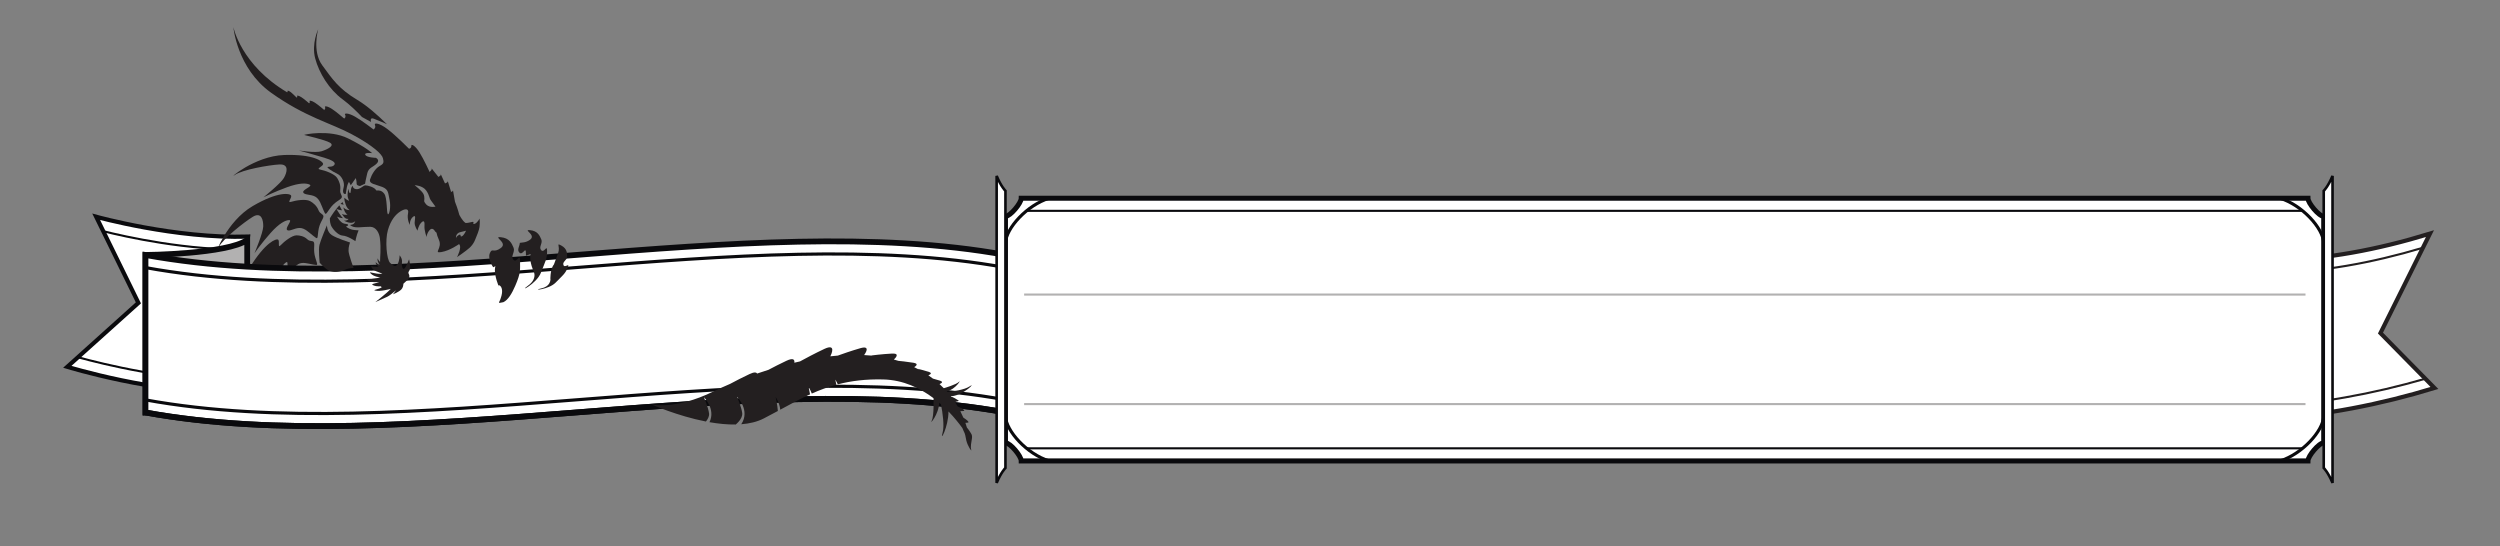 <?xml version="1.0" encoding="UTF-8"?>
<svg xmlns="http://www.w3.org/2000/svg" xmlns:xlink="http://www.w3.org/1999/xlink" width="1190.548pt" height="260pt" viewBox="0 0 1190.548 260" version="1.2">

<rect x="0" y="0" width="1190.548" height="260" fill="#808080" stroke="none"/>

<g id="banner_ends_bg" fill="white" stroke="none">
	<path d="M 109.008 186.609 C 74.625 187.699 32.051 174.684 32.051 174.684 L 65.91 144.238 L 45.809 103.23 C 45.809 103.23 83.711 113.766 118.094 112.676 Z"/>
	<path style="stroke-width:2;stroke:rgb(13.73%,12.16%,12.549%);" d="M 998.059 191.648 C 1049.234 206.594 1108.836 200.25 1159.324 184.758 L 1133.621 158.621 L 1157.184 111.266 C 1106.688 126.754 1060.289 129.055 1009.105 114.113"/>
</g>

<g id="banner_ends_fg" fill="none" stroke-width="1.0" stroke="#0A0A0D" stroke-miterlimit="10">
	<path d="M 49.168 110.105 C 59.172 112.609 89.82 119.574 118.094 118.676"/>
	<path style="stroke-width:2;" d="M 109.008 186.609 C 74.625 187.699 32.051 174.684 32.051 174.684 L 65.91 144.238 L 45.809 103.23 C 45.809 103.23 83.711 113.766 118.094 112.676 Z"/>
	<path d="M 109.008 180.609 C 81.777 181.473 49.406 173.488 37.121 170.129"/>
	<path style="stroke:rgb(13.73%,12.16%,12.549%);" d="M 1153.844 117.977 C 1104.328 132.773 1058.625 134.75 1008.301 120.059"/>
	<path style="stroke:rgb(13.73%,12.16%,12.549%);" d="M 998.863 185.703 C 1048.312 200.145 1105.629 194.707 1154.988 180.348"/>
</g>

<g id="banner_backflap">
	<path style="fill:rgb(69.806%,69.257%,69.392%);stroke-width:2.75;stroke:#0A0A0D;" d="M 117.719 189.266 L 69.281 196.434 L 69.281 121.434 C 69.281 121.434 108.254 121.023 117.719 114.266 Z"/>
</g>


<g id="dragon_behindbanner">
	<path style="fill-rule:evenodd;fill:rgb(13.73%,12.16%,12.549%);" d="M 141.188 112.074 C 142.75 112.066 144.801 112.484 146.289 113.91 C 147.773 115.336 149.195 114.297 149.555 115.59 C 149.91 116.879 149.086 119.215 150.188 122.832 C 151.289 126.449 151.668 126.41 149.145 125.98 C 146.625 125.551 144.145 124.609 142.047 125.781 C 139.953 126.953 138.551 129.883 137.301 129.543 C 136.051 129.199 137.746 124.023 136.293 124.902 C 134.836 125.785 132.895 128.395 131.141 134.75 C 129.391 141.105 128.449 146.871 128.449 146.871 C 128.449 146.871 128.109 136.305 126.977 133.609 C 125.84 130.914 123.422 127.719 120.902 132.004 C 118.387 136.289 112.906 148.23 112.789 152.734 C 112.672 157.242 111.18 139.934 118.836 127.539 C 126.488 115.148 131.617 113.5 132.461 114.137 C 133.309 114.777 132.133 118.379 133.598 116.836 C 135.348 114.984 139.043 112.086 141.188 112.074"/>
</g>

<g id="banner_front_bg" fill="white" stroke="#0A0A0D" stroke-width="2.75">
	<path d="M 479.004 121.434 C 355.496 98.934 192.789 143.934 69.281 121.434 L 69.281 196.434 C 192.789 218.934 355.496 173.934 479.004 196.434 Z"/>
</g>

<g id="banner_front_fg" fill="none" stroke="#0A0A0D">
	<path style="stroke-width:1.5;" d="M 479.004 127.434 C 355.496 104.934 192.789 149.934 69.281 127.434 L 69.281 190.43 C 192.789 212.93 355.496 167.93 479.004 190.43 Z"/>
	<path style="stroke-width:2.75;" d="M 69.281 196.434 C 192.789 218.934 355.5 173.934 479.004 196.434"/>
</g>

<g id="dragon" fill-rule="evenodd" fill="rgb(13.73%,12.16%,12.549%)">
	<path d="M 166.676 115.484 C 166.676 115.484 165.898 117.516 165.98 119.473 C 166.066 121.43 168.391 127.645 168.391 127.645 C 168.391 127.645 166.629 127.426 163.957 128.586 C 161.285 129.746 158.375 129.766 156.473 128.758 C 154.574 127.746 152.254 125.172 152.254 125.172 C 152.254 125.172 151.535 118.969 152.141 116.594 C 152.75 114.215 155.68 107.281 155.68 107.281 C 155.68 107.281 155.645 110.414 158.023 111.965 C 160.406 113.52 166.676 115.484 166.676 115.484"/>
	<path d="M 178.984 75.164 C 178.984 75.164 181.109 76.129 179.43 77.855 C 177.754 79.586 175.605 79.758 174.914 82.43 C 174.219 85.102 173.848 87.516 173.848 87.516 C 173.848 87.516 172.871 87.891 171.457 88.586 C 171.457 88.586 169.77 88.414 169.832 87.43 C 169.895 86.445 169.434 84.805 169.434 84.805 L 167.051 88.215 L 166.176 86.605 C 166.176 86.605 165.465 87.645 165.172 89.203 C 164.883 90.758 164.641 92.359 164.637 92.387 C 163.172 92.605 163.176 90.82 163.645 89.254 C 164.27 87.156 162.98 83.852 160.496 82.688 C 158.016 81.523 155.488 79.797 156.035 79.523 C 156.582 79.254 158.434 79.672 159.246 78.469 C 160.059 77.266 157.922 76.188 154.426 75.109 C 150.93 74.027 142.324 71.656 142.324 71.656 C 142.324 71.656 150.273 72.945 153.152 72.027 C 156.035 71.113 159.531 69.352 157.145 67.953 C 154.758 66.559 145.492 64.465 144.91 64.285 C 144.328 64.105 156.848 61.5 165.73 65.895 C 174.609 70.289 177.211 72.922 177.211 72.922 C 177.211 72.922 173.309 72.441 173.984 73.75 C 174.656 75.062 178.984 75.164 178.984 75.164"/>
	<path d="M 160.547 84.73 C 161.457 86.133 162.309 88.223 162.031 90.406 C 161.754 92.59 163.402 93.254 162.578 94.34 C 161.758 95.43 159.422 96.074 157.176 99.211 C 154.93 102.352 155.184 102.672 154.07 100.145 C 152.953 97.621 152.273 94.836 150.129 93.645 C 147.988 92.453 144.844 92.938 144.395 91.609 C 143.949 90.281 149.051 88.73 147.512 87.945 C 145.969 87.164 142.77 86.965 136.695 89.164 C 130.621 91.359 125.488 93.938 125.488 93.938 C 125.488 93.938 133.707 87.359 135.199 84.738 C 136.691 82.117 137.84 78.043 132.973 78.324 C 128.109 78.605 115.441 80.77 111.781 83.34 C 108.125 85.906 121.051 74.289 135.34 73.812 C 149.621 73.34 153.895 76.969 153.875 78.109 C 153.852 79.25 150.305 80.332 152.379 80.73 C 154.867 81.207 159.305 82.809 160.547 84.73"/>
	<path d="M 147.645 95.762 C 149.109 96.559 150.855 97.992 151.652 100.043 C 152.449 102.094 154.211 101.891 154.008 103.242 C 153.805 104.594 152.059 106.27 151.578 110.102 C 151.098 113.93 151.473 114.09 149.293 112.398 C 147.109 110.711 145.184 108.586 142.734 108.562 C 140.281 108.535 137.746 110.457 136.723 109.504 C 135.691 108.551 139.441 104.754 137.711 104.801 C 135.984 104.844 133.078 106.199 128.785 111.023 C 124.492 115.852 121.203 120.559 121.203 120.559 C 121.203 120.559 125.297 110.863 125.359 107.848 C 125.422 104.828 124.492 100.703 120.348 103.27 C 116.203 105.832 106.098 113.773 104.105 117.773 C 102.117 121.777 107.945 105.398 120.277 98.172 C 132.609 90.949 138.098 92.109 138.621 93.117 C 139.145 94.129 136.539 96.773 138.559 96.133 C 140.969 95.371 145.637 94.664 147.645 95.762"/>
	<path d="M 170.766 109.695 C 169.719 112.086 169.246 114.844 169.246 114.844 C 169.246 114.844 165.547 112.305 163.211 112.203 C 160.875 112.102 158.129 108.758 157.566 107.203 C 157.004 105.648 157.086 103.969 157.086 103.969 C 157.086 103.969 158.312 101.832 160.195 99.441 C 160.449 100.004 162.68 103.508 163.27 103.781 C 163.949 104.102 161.305 103.707 160.707 103.199 C 160.105 102.688 162.016 106.121 163.91 106.484 C 165.805 106.84 165.566 106.812 165.566 106.812 C 165.566 106.812 166.227 107.457 165.168 107.641 C 164.109 107.816 166.402 109.078 167.637 109.352 C 168.875 109.621 170.766 109.695 170.766 109.695 M 160.223 99.406 C 160.648 98.871 161.105 98.32 161.59 97.781 L 162.887 100.176 C 162.887 100.176 160.691 99.922 160.223 99.406 M 162.199 97.121 C 162.492 96.816 162.793 96.516 163.102 96.227 C 163.348 96.91 163.648 97.504 163.648 97.504 Z"/>
	<path d="M 250.465 121.777 C 250.461 121.488 250.461 121.191 250.461 120.871 C 250.48 116.691 249.004 121.914 247.363 120.301 C 246.027 118.984 247.457 117.328 247.555 115.645 C 248.77 115.434 250.402 115.609 252.383 114.188 C 255.625 111.859 248.738 109.246 252.402 109.602 C 256.066 109.957 257.004 112.207 257.789 114.035 C 258.574 115.867 256.328 117.758 257.785 119.191 C 259.242 120.625 260.551 115.988 260.535 119.699 C 260.52 123.406 259.602 124.641 257.586 129.887 C 255.57 135.137 246.336 139.742 251.574 135.934 C 256.812 132.125 253.379 127.859 254.0 129.062 C 254.625 130.27 251.672 124.383 252.727 120.945 Z"/>
	<path d="M 234.871 127.273 C 234.871 127.273 232.07 123.332 233.281 120.555 C 234.492 117.773 234.82 120.762 238.473 118.133 C 242.129 115.508 234.371 112.566 238.5 112.965 C 242.629 113.363 243.684 115.902 244.566 117.961 C 245.453 120.027 242.918 122.156 244.562 123.773 C 246.203 125.387 247.68 120.16 247.66 124.344 C 247.641 128.523 248.094 129.824 245.367 136.117 C 243.816 139.703 241.953 142.891 239.703 143.91 C 236.453 144.621 237.832 144.254 238.504 141.852 C 240.535 136.051 236.746 135.012 237.449 136.371 C 238.152 137.73 234.738 130.629 235.93 126.754 Z"/>
	<path d="M 265.781 120.531 C 266.957 117.336 264.582 115.441 267.332 116.945 C 270.086 118.449 270.066 120.527 270.07 122.223 C 270.07 123.918 267.676 124.648 268.34 126.262 C 269.004 127.871 271.582 124.68 270.324 127.578 C 269.07 130.48 267.941 131.137 264.605 134.578 C 261.27 138.016 252.492 138.535 257.871 137.305 C 263.25 136.07 261.988 131.578 262.074 132.73 C 262.156 133.887 261.812 128.285 263.793 125.941 Z"/>
	<path d="M 310.266 192.586 C 310.266 192.586 321.379 195.422 339.812 186.391 C 342.086 185.277 344.738 184.062 347.688 182.812 C 350.254 181.441 353.684 179.66 356.941 178.137 C 359.188 177.086 360.184 177.25 360.535 177.898 C 362.293 177.293 364.098 176.699 365.945 176.121 C 368.426 174.805 371.57 173.184 374.562 171.789 C 377.891 170.234 378.477 171.336 378.281 172.73 C 379.172 172.516 380.066 172.312 380.965 172.113 C 383.418 170.77 388.172 168.219 392.598 166.148 C 398.336 163.473 395.922 168.688 395.422 169.684 C 396.609 169.551 397.797 169.434 398.984 169.34 C 400.84 168.668 405.496 167.02 409.754 165.805 C 414.934 164.324 411.855 168.629 411.512 169.09 C 412.805 169.152 414.086 169.246 415.359 169.371 L 414.902 169.285 C 414.902 169.285 420.168 168.609 424.777 168.379 C 428.871 168.172 426.293 170.652 425.664 171.215 C 426.398 171.41 427.129 171.625 427.852 171.852 C 428.328 171.895 431.91 172.234 435.023 172.754 C 437.773 173.215 436.055 174.426 435.355 174.844 C 436.266 175.281 437.145 175.738 437.988 176.203 L 437.066 175.637 C 437.066 175.637 439.883 176.305 442.273 177.074 C 444.668 177.84 442.094 178.723 442.094 178.723 L 442.086 178.719 C 442.852 179.234 443.586 179.766 444.293 180.305 C 445.262 180.562 446.473 180.898 447.59 181.258 C 449.984 182.023 447.41 182.902 447.41 182.902 C 448.117 183.547 448.789 184.195 449.426 184.852 C 449.574 184.824 449.664 184.809 449.664 184.809 C 449.664 184.809 455.457 183.141 456.723 181.797 C 457.961 180.488 455.055 185.469 450.855 186.387 L 451.102 186.664 C 453.793 186.441 459.379 185.602 461.656 184.047 C 465.262 181.586 458.898 188.164 453.262 188.668 L 452.789 188.711 L 453.047 189.047 C 453.258 188.672 456.195 190.504 456.445 190.703 C 456.922 191.086 455.516 191.105 454.801 191.508 C 455.27 192.219 455.711 192.926 456.121 193.621 C 457.145 194.078 458.348 194.465 459.008 195.168 C 459.766 195.977 458.234 195.652 457.328 195.82 C 457.875 196.875 458.348 197.902 458.766 198.883 L 458.766 198.887 C 459.414 199.32 460.594 200.012 461.148 200.84 C 461.543 201.434 460.379 201.219 459.734 201.363 C 460.016 202.152 460.254 202.902 460.461 203.598 C 460.977 204.262 461.531 204.938 461.809 205.43 C 462.375 206.438 463.133 206.934 462.852 208.855 C 462.566 210.781 462.094 212.586 462.512 214.102 C 462.926 215.621 460.758 212.262 460.188 209.805 C 459.621 207.344 459.816 207.0 458.836 205.125 C 458.625 204.715 458.453 204.285 458.309 203.859 C 456.676 201.602 454.457 198.805 451.684 195.945 C 451.719 203.227 447.406 211.184 448.879 206.039 C 449.797 202.812 448.922 196.551 448.082 192.5 C 447.809 192.258 447.531 192.016 447.25 191.773 C 447.121 197.363 442.539 202.504 443.66 200.418 C 444.895 198.129 444.551 189.66 444.551 189.609 C 438.168 184.809 430.125 180.941 420.633 180.703 C 412.289 180.492 405.27 181.398 398.988 183.027 C 398.398 181.656 397.785 180.789 397.785 180.789 C 397.785 180.789 398.027 181.824 398.281 183.215 C 394.129 184.34 390.289 185.777 386.59 187.422 C 385.938 185.613 385.09 184.422 385.09 184.422 C 385.09 184.422 385.445 185.953 385.754 187.797 C 380.938 189.988 376.34 192.508 371.566 195.102 C 371.25 191.719 369.363 189.055 369.363 189.055 C 369.363 189.055 370.258 192.875 370.426 195.719 C 368.23 196.91 365.988 198.109 363.664 199.301 C 360.543 200.898 356.895 201.738 353.0 202.035 C 357.457 195.363 351.016 188.988 351.016 188.988 C 351.016 188.988 353.145 193.984 353.461 196.738 C 353.777 199.477 350.414 202.125 350.371 202.16 C 346.301 202.227 342.035 201.781 337.871 201.055 C 340.938 194.816 335.219 189.156 335.219 189.156 C 335.219 189.156 337.348 194.152 337.668 196.906 C 337.832 198.324 337.008 199.719 336.168 200.738 C 322.457 198.07 310.266 192.586 310.266 192.586"/>
	<path d="M 172.398 55.73 C 170.016 53.199 166.609 49.84 163.133 47.297 C 156.75 42.629 151.93 34.746 150.094 27.801 C 148.258 20.859 151.52 13.957 151.52 13.957 C 151.52 13.957 148.543 24.383 153.453 31.078 C 158.355 37.773 161.266 42.262 170.25 47.629 C 174.996 50.465 180.309 55.258 184.262 59.152 C 184.223 59.133 179.941 57.219 177.93 56.496 C 175.914 55.773 176.707 58.09 176.707 58.09 Z"/>
	<path d="M 207.871 110.805 C 207.469 110.414 207.188 110.203 207.188 110.203 C 207.188 110.203 206.047 107.859 204.559 109.609 C 203.074 111.359 203.141 112.922 203.141 112.922 C 203.141 112.922 202.008 109.699 202.141 107.77 C 202.277 105.836 202.059 104.574 200.66 105.969 C 199.258 107.363 198.82 109.844 198.82 109.844 C 198.82 109.844 197.363 107.691 197.461 105.996 C 197.555 104.301 198.242 101.977 196.66 103.27 C 195.078 104.559 195.109 107.117 195.109 107.117 C 195.109 107.117 193.715 104.266 194.316 101.652 C 194.922 99.043 192.73 99.336 190.578 100.734 C 188.422 102.133 186.129 104.703 184.719 109.586 C 183.309 114.473 184.117 123.719 185.809 125.211 C 187.504 126.703 188.434 127.441 189.395 125.672 C 190.359 123.91 190.289 121.586 190.289 121.586 C 190.289 121.586 191.688 123.047 191.426 124.871 C 191.168 126.695 191.719 128.512 192.547 127.922 C 193.371 127.332 194.805 123.492 194.805 123.492 C 194.805 123.492 195.898 127.648 194.848 129.016 C 193.793 130.379 195.492 130.535 194.766 132.336 C 194.516 132.969 194.109 133.383 193.688 133.656 L 193.691 133.656 C 193.691 133.656 193.055 134.254 192.105 135.125 C 192.078 135.934 191.883 137.082 191.086 137.875 C 189.738 139.203 187.082 140.176 187.082 140.176 C 187.082 140.176 187.895 139.266 188.605 138.23 C 186.969 139.617 185.34 140.891 184.41 141.324 C 182.043 142.426 178.703 143.879 178.703 143.879 C 178.703 143.879 184.258 139.609 186.113 137.555 C 186.113 137.555 181.125 138.953 178.805 138.414 C 177.199 138.039 179.523 138.051 182.027 136.797 C 180.988 136.844 181.145 136.621 181.77 136.254 C 181.77 136.254 179.488 136.719 177.594 135.781 C 176.375 135.18 178.543 135.129 180.895 134.176 C 180.551 134.227 180.188 134.27 179.797 134.309 C 175.641 134.703 174.695 133.094 174.695 133.094 C 174.695 133.094 178.82 132.758 181.074 132.117 C 181.012 132.109 178.078 131.812 176.605 130.312 C 175.117 128.797 177.98 130.645 182.105 130.398 C 181.438 129.992 180.211 129.641 179.031 129.133 C 176.98 128.25 176.742 126.758 176.742 126.758 C 176.742 126.758 179.078 127.312 180.336 126.934 C 180.336 126.934 179.078 126.246 178.918 125.168 C 178.785 124.273 179.129 125.551 181.039 126.406 C 180.988 126.352 179.699 124.934 179.793 123.426 C 179.859 122.371 179.773 123.66 180.992 124.773 C 180.945 122.488 181.574 118.684 180.891 113.332 C 180.586 110.938 179.102 108.031 176.312 108.004 C 172.508 107.969 169.422 108.793 167.488 107.688 C 165.551 106.582 168.133 107.637 168.867 105.973 C 169.605 104.309 169.023 106.219 167.094 106.113 C 165.16 106.004 163.84 105.059 163.84 105.059 C 163.84 105.059 165.203 105.215 165.785 104.488 C 166.367 103.766 164.902 105.012 163.562 102.98 C 162.223 100.949 162.91 102.395 164.68 102.289 C 166.453 102.184 164.738 102.547 163.891 99.984 C 163.039 97.43 163.539 99.641 165.633 99.957 C 167.723 100.277 165.625 100.297 164.648 97.484 C 163.672 94.672 164.059 94.191 164.059 94.191 C 164.059 94.191 164.84 95.027 165.84 95.473 C 166.836 95.918 165.449 94.914 165.527 92.684 C 165.602 90.453 166.078 89.992 166.078 89.992 C 166.078 89.992 165.957 91.656 166.633 91.902 C 167.305 92.148 166.734 90.0 167.641 88.875 C 168.547 87.75 167.324 89.535 169.332 90.031 C 171.336 90.531 172.891 88.242 174.031 88.27 C 175.172 88.297 178.059 89.102 178.926 90.305 C 179.035 90.457 179.156 90.602 179.285 90.73 C 180.625 90.605 181.789 90.715 182.961 92.219 C 184.457 94.133 184.043 101.266 184.684 101.969 C 185.324 102.672 186.27 98.582 185.531 95.211 C 184.793 91.836 185.074 90.242 182.062 89.031 C 179.055 87.82 175.551 87.637 176.246 85.43 C 176.938 83.223 178.676 80.23 180.793 79.066 C 182.91 77.91 182.793 77.219 182.352 75.332 C 181.91 73.453 177.762 69.438 167.664 64.004 C 157.562 58.57 145.406 55.809 129.121 44.172 C 112.836 32.535 111.133 12.898 111.133 12.898 C 111.133 12.898 114.719 30.953 136.75 43.961 C 136.824 43.906 137.07 43.695 136.938 43.395 C 136.781 43.043 137.48 43.102 138.555 43.945 C 139.402 44.609 140.621 45.844 141.102 46.336 L 141.375 46.477 C 141.488 46.359 141.664 46.109 141.496 45.809 C 141.266 45.391 142.129 45.383 143.543 46.305 C 144.953 47.223 147.207 49.203 147.207 49.203 C 147.207 49.203 147.73 48.801 147.445 48.285 C 147.16 47.77 148.23 47.762 149.988 48.902 C 151.715 50.027 154.449 52.422 154.539 52.496 L 154.539 52.5 L 154.461 52.277 C 154.461 52.277 155.148 51.758 154.773 51.082 C 154.402 50.41 155.801 50.398 158.09 51.887 C 159.961 53.105 162.738 55.465 163.691 56.289 L 164.031 56.422 C 164.156 56.309 164.887 55.566 164.352 54.723 C 163.762 53.805 165.742 53.66 169.109 55.566 C 172.465 57.465 177.883 61.648 177.918 61.676 C 178.184 61.473 179.082 60.68 178.574 59.582 C 177.977 58.305 180.539 58.465 184.531 61.484 C 188.512 64.496 194.738 70.793 194.781 70.836 L 194.781 70.84 C 194.781 70.84 195.969 70.566 195.879 69.48 C 195.789 68.395 197.605 69.195 199.691 72.453 C 201.777 75.711 204.621 81.973 204.621 81.973 C 204.641 81.816 204.723 81.668 204.883 81.539 C 206.156 80.496 205.348 79.93 205.348 79.93 L 208.77 84.258 C 208.82 84.215 208.879 84.172 208.949 84.141 C 210.438 83.43 209.785 82.688 209.785 82.688 L 211.922 87.359 C 211.977 87.32 212.047 87.289 212.125 87.262 C 213.691 86.75 213.141 85.93 213.141 85.93 L 214.832 91.41 C 216.035 91.051 215.664 90.301 215.664 90.301 L 216.664 96.059 C 218.012 99.414 218.719 102.254 218.719 102.254 C 218.719 102.254 220.203 105.285 221.746 106.199 C 222.621 106.215 223.855 105.918 224.871 105.684 C 226.305 105.348 224.617 107.016 225.969 106.617 C 227.324 106.215 228.391 104.082 228.391 104.082 C 228.391 104.082 228.617 105.961 228.352 108.102 C 228.164 109.613 227.0 112.469 226.336 114.004 C 226.203 114.352 226.051 114.695 225.879 115.031 L 225.875 115.043 L 225.871 115.047 C 225.301 116.16 224.516 117.199 223.633 117.996 C 221.832 119.621 217.629 122.461 217.629 122.461 C 217.629 122.461 220.199 117.707 218.605 116.242 C 218.605 116.242 214.309 119.34 210.215 120.035 C 206.117 120.73 210.84 118.266 209.016 114.234 C 208.336 112.734 208.012 111.617 207.871 110.805 M 147.156 49.203 L 147.215 49.23 L 147.207 49.203 Z M 207.383 98.402 C 207.383 98.402 204.711 99.07 203.105 97.496 C 202.441 96.848 202.16 96.336 201.977 95.793 C 201.977 95.793 202.445 93.793 201.59 92.258 C 200.762 90.766 197.637 88.316 197.473 88.188 L 197.465 88.184 C 197.465 88.184 201.34 88.32 203.02 90.801 C 204.695 93.277 204.195 94.113 205.34 95.613 C 206.484 97.109 207.383 98.402 207.383 98.402 M 221.926 109.875 C 221.926 109.875 221.051 112.043 219.926 112.543 C 218.797 113.043 219.969 110.965 218.305 112.035 C 216.645 113.102 217.25 114.102 217.25 114.102 C 217.25 114.102 216.434 111.25 219.18 110.562 Z M 208.41 84.527 L 208.559 84.641 C 208.562 84.602 208.574 84.562 208.586 84.523 Z M 214.402 91.344 L 214.488 91.492 L 214.691 91.449 Z"/>
</g>

<g id="panel" stroke="#0A0A0D" fill="none">
	<path style="fill:white;stroke-width:2.4;" d="M 486.344 94.406 C 486.344 96.656 481.129 103.02 478.816 103.02 L 478.816 210.887 C 481.129 210.887 486.344 217.254 486.344 219.5 L 1099.078 219.5 C 1099.078 217.254 1104.293 210.887 1106.605 210.887 L 1106.605 103.016 C 1104.293 103.016 1099.078 96.652 1099.078 94.406 Z"/>
	<path style="stroke-width:1.5;" d="M 499.586 219.5 C 489.129 216.238 479.113 205.305 478.816 198.223"/>
	<path style="stroke-width:1.5;" d="M 499.586 94.406 C 489.129 97.672 479.113 108.602 478.816 115.684"/>
	<path style="stroke-width:1.5;" d="M 1085.836 219.5 C 1096.289 216.234 1106.305 205.305 1106.605 198.219"/>
	<path style="stroke-width:1.5;" d="M 1085.836 94.406 C 1096.289 97.668 1106.305 108.602 1106.605 115.684"/>
	<path style="stroke-width:1.0;" d="M 1096.559 100.406 L 488.863 100.406"/>
	<path style="stroke-width:1.0;stroke:rgb(69.806%,69.257%,69.392%);" d="M 487.711 140.277 L 1097.922 140.277"/>
	<path style="stroke-width:1.0;stroke:rgb(69.806%,69.257%,69.392%);" d="M 487.711 192.438 L 1097.922 192.438"/>
	<path style="stroke-width:1.0;" d="M 1096.559 213.5 L 488.863 213.5"/>
	<path style="fill:white;stroke-width:1.25;" d="M 474.621 83.777 L 474.617 229.961 C 476.715 224.93 478.812 222.832 478.812 222.832 L 478.816 90.906 C 478.816 90.906 476.715 88.816 474.621 83.777 Z"/>
	<path style="fill:white;stroke-width:1.25;" d="M 1110.797 83.777 L 1110.801 229.961 C 1108.703 224.93 1106.605 222.832 1106.605 222.832 L 1106.602 90.906 C 1106.602 90.906 1108.703 88.816 1110.797 83.777 Z"/>
</g>
</svg>
